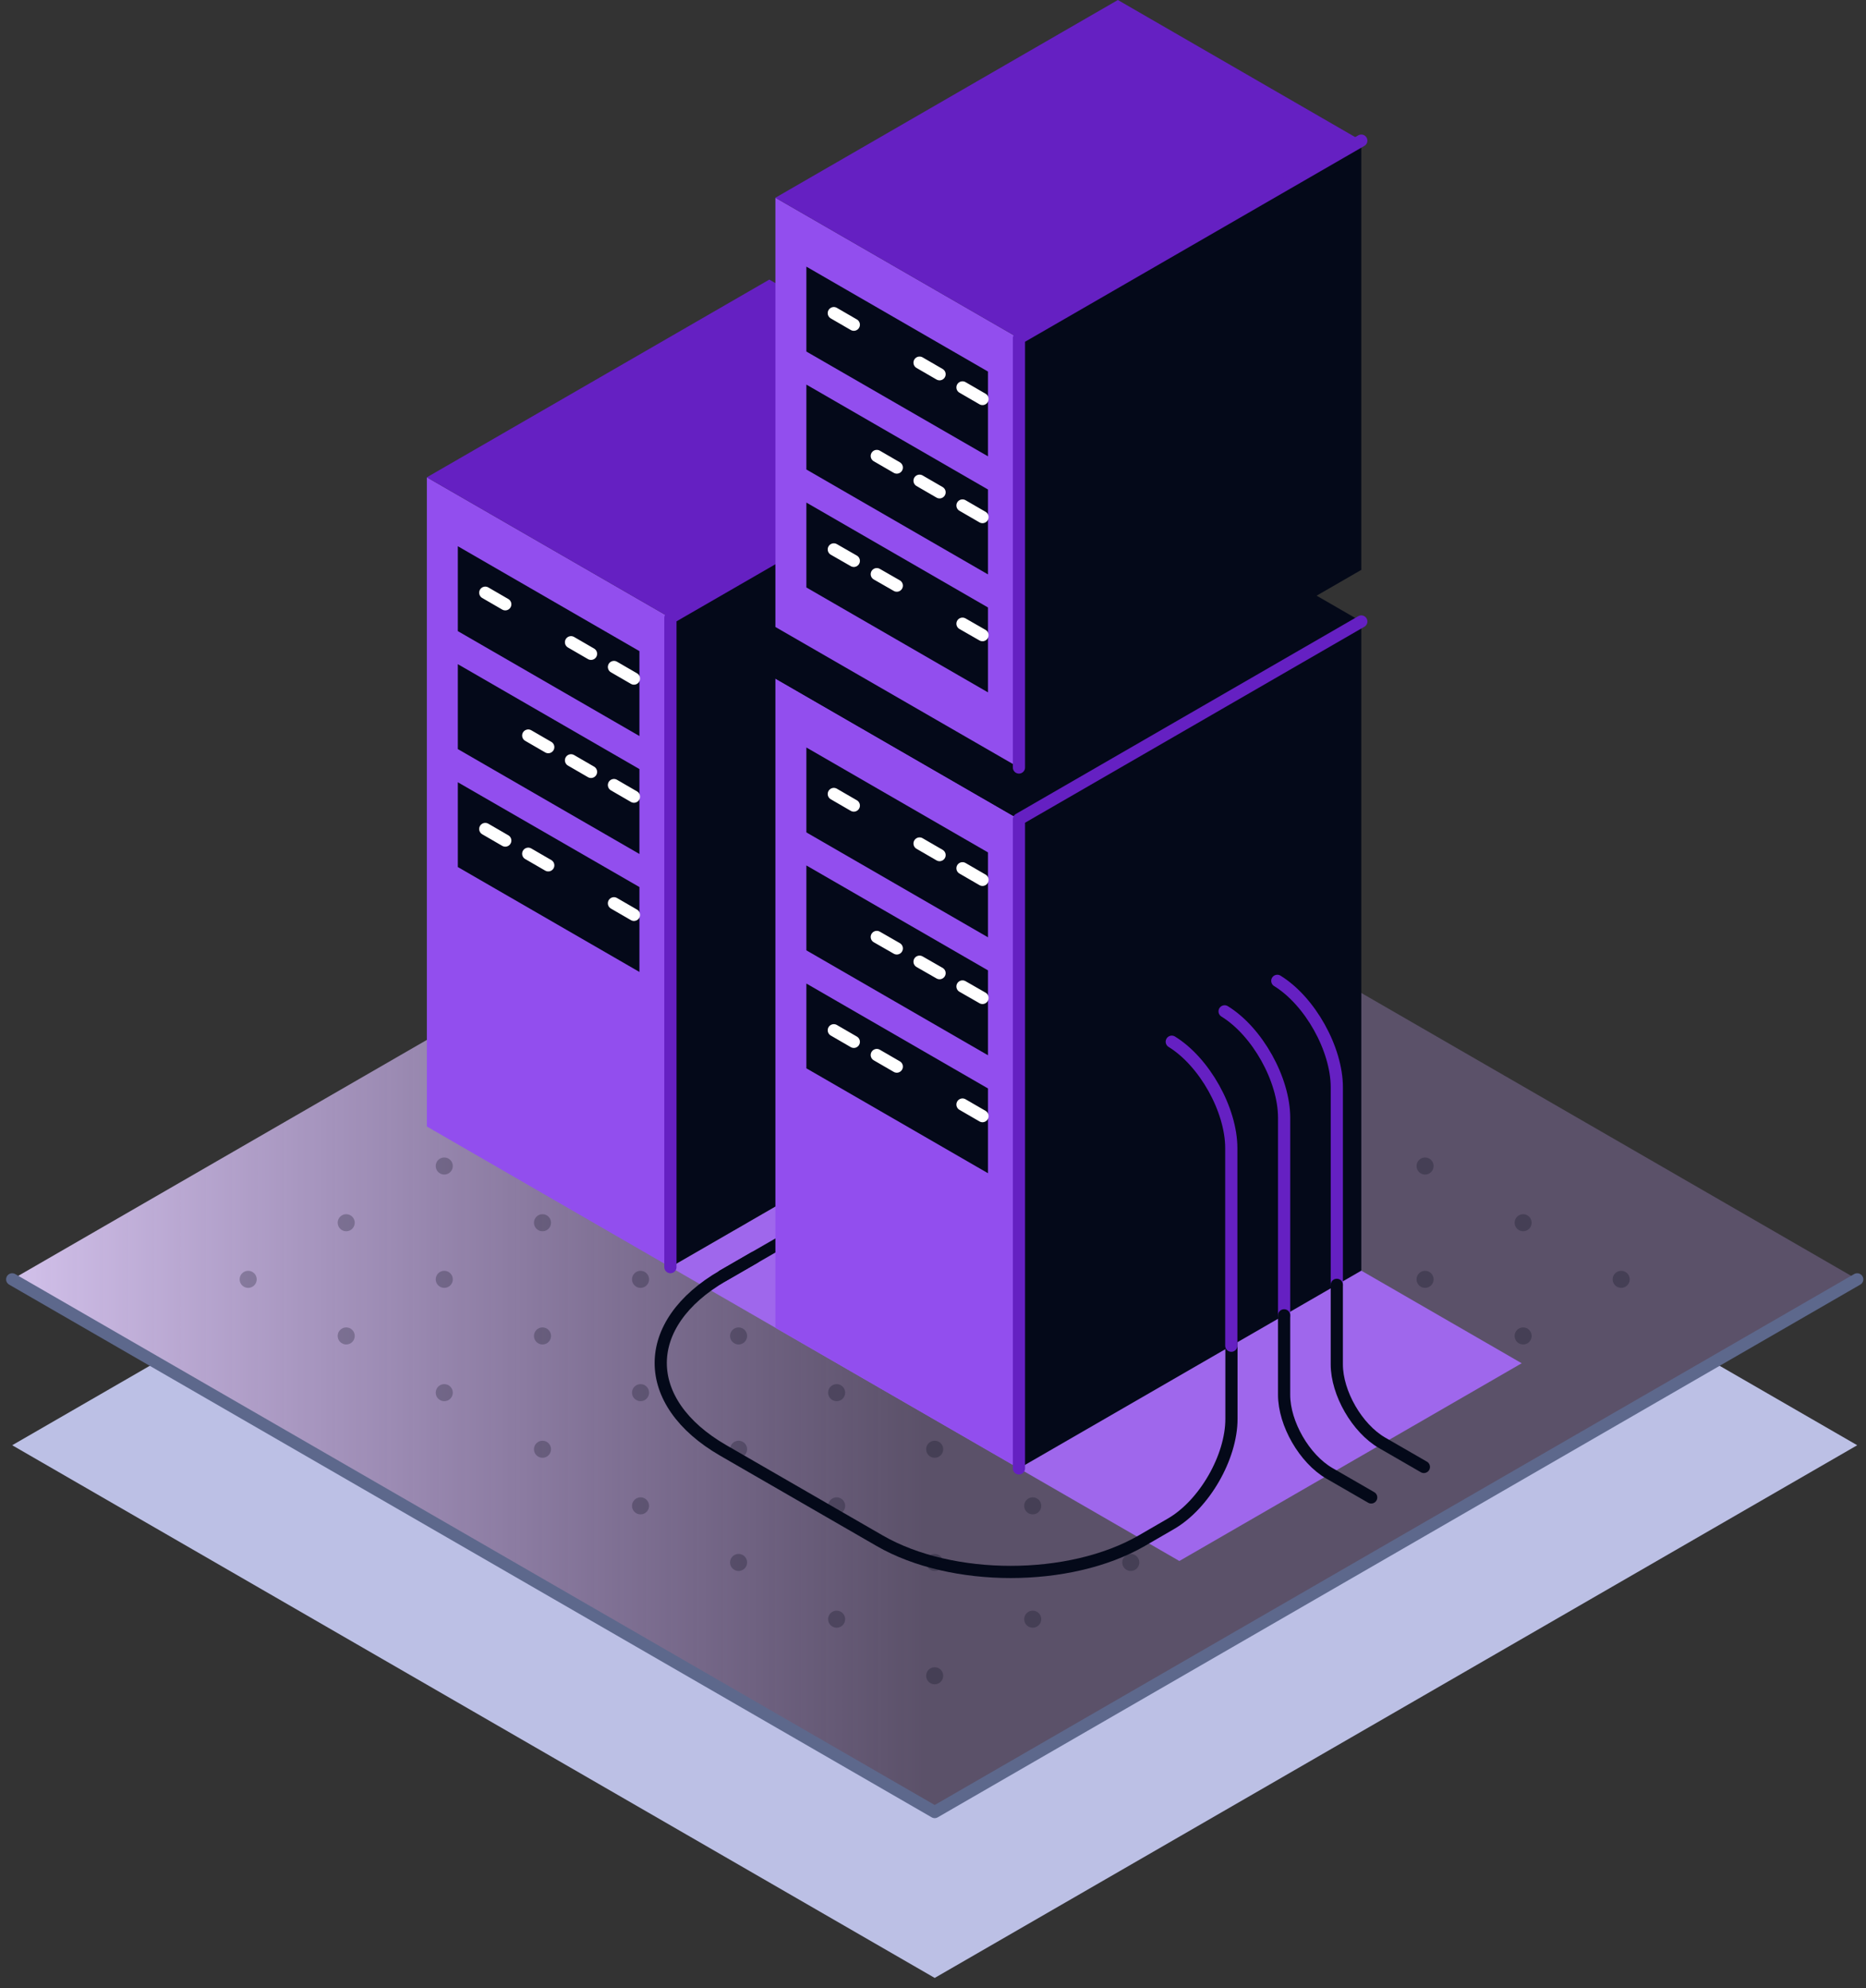 <svg width="153" height="163" viewBox="0 0 153 163" fill="none" xmlns="http://www.w3.org/2000/svg">
<rect x="0" y="0" width="153" height="163" fill="#333333" stroke="none"/>
<path d="M76.64 148.55L12.78 111.68L1 118.48L76.64 162.15L152.28 118.48L140.5 111.68L76.64 148.55Z" fill="#BCC0E5"/>
<path d="M76.64 61.21L1 104.88L76.64 148.55L152.28 104.88L76.64 61.21Z" fill="url(#paint0_linear_369_4248)"/>
<path d="M1 104.88L76.64 148.55L152.28 104.88" stroke="#5D688C" stroke-linecap="round" stroke-linejoin="round"/>
<g opacity="0.25">
<path d="M76.638 100.939C77.024 100.939 77.338 100.626 77.338 100.239C77.338 99.852 77.024 99.539 76.638 99.539C76.251 99.539 75.938 99.852 75.938 100.239C75.938 100.626 76.251 100.939 76.638 100.939Z" fill="#040919"/>
<path d="M84.677 105.58C85.063 105.58 85.377 105.266 85.377 104.88C85.377 104.493 85.063 104.18 84.677 104.18C84.29 104.18 83.977 104.493 83.977 104.88C83.977 105.266 84.29 105.58 84.677 105.58Z" fill="#040919"/>
<path d="M76.638 110.22C77.024 110.22 77.338 109.907 77.338 109.52C77.338 109.134 77.024 108.82 76.638 108.82C76.251 108.82 75.938 109.134 75.938 109.52C75.938 109.907 76.251 110.22 76.638 110.22Z" fill="#040919"/>
<path d="M92.716 110.22C93.102 110.22 93.416 109.907 93.416 109.52C93.416 109.134 93.102 108.82 92.716 108.82C92.329 108.82 92.016 109.134 92.016 109.52C92.016 109.907 92.329 110.22 92.716 110.22Z" fill="#040919"/>
<path d="M84.677 114.86C85.063 114.86 85.377 114.547 85.377 114.16C85.377 113.773 85.063 113.46 84.677 113.46C84.29 113.46 83.977 113.773 83.977 114.16C83.977 114.547 84.29 114.86 84.677 114.86Z" fill="#040919"/>
<path d="M76.638 119.509C77.024 119.509 77.338 119.196 77.338 118.809C77.338 118.423 77.024 118.109 76.638 118.109C76.251 118.109 75.938 118.423 75.938 118.809C75.938 119.196 76.251 119.509 76.638 119.509Z" fill="#040919"/>
<path d="M100.77 114.87C101.157 114.87 101.47 114.556 101.47 114.17C101.47 113.783 101.157 113.47 100.77 113.47C100.384 113.47 100.07 113.783 100.07 114.17C100.07 114.556 100.384 114.87 100.77 114.87Z" fill="#040919"/>
<path d="M92.716 119.509C93.102 119.509 93.416 119.196 93.416 118.809C93.416 118.423 93.102 118.109 92.716 118.109C92.329 118.109 92.016 118.423 92.016 118.809C92.016 119.196 92.329 119.509 92.716 119.509Z" fill="#040919"/>
<path d="M84.677 124.15C85.063 124.15 85.377 123.837 85.377 123.45C85.377 123.063 85.063 122.75 84.677 122.75C84.29 122.75 83.977 123.063 83.977 123.45C83.977 123.837 84.29 124.15 84.677 124.15Z" fill="#040919"/>
<path d="M76.638 128.79C77.024 128.79 77.338 128.476 77.338 128.09C77.338 127.703 77.024 127.39 76.638 127.39C76.251 127.39 75.938 127.703 75.938 128.09C75.938 128.476 76.251 128.79 76.638 128.79Z" fill="#040919"/>
<path d="M100.77 124.15C101.157 124.15 101.47 123.837 101.47 123.45C101.47 123.063 101.157 122.75 100.77 122.75C100.384 122.75 100.07 123.063 100.07 123.45C100.07 123.837 100.384 124.15 100.77 124.15Z" fill="#040919"/>
<path d="M92.716 128.79C93.102 128.79 93.416 128.476 93.416 128.09C93.416 127.703 93.102 127.39 92.716 127.39C92.329 127.39 92.016 127.703 92.016 128.09C92.016 128.476 92.329 128.79 92.716 128.79Z" fill="#040919"/>
<path d="M108.809 119.509C109.196 119.509 109.509 119.196 109.509 118.809C109.509 118.423 109.196 118.109 108.809 118.109C108.423 118.109 108.109 118.423 108.109 118.809C108.109 119.196 108.423 119.509 108.809 119.509Z" fill="#040919"/>
<path d="M84.677 133.44C85.063 133.44 85.377 133.127 85.377 132.74C85.377 132.353 85.063 132.04 84.677 132.04C84.29 132.04 83.977 132.353 83.977 132.74C83.977 133.127 84.29 133.44 84.677 133.44Z" fill="#040919"/>
<path d="M76.638 138.08C77.024 138.08 77.338 137.766 77.338 137.38C77.338 136.993 77.024 136.68 76.638 136.68C76.251 136.68 75.938 136.993 75.938 137.38C75.938 137.766 76.251 138.08 76.638 138.08Z" fill="#040919"/>
<path d="M68.598 105.58C68.985 105.58 69.299 105.266 69.299 104.88C69.299 104.493 68.985 104.18 68.598 104.18C68.212 104.18 67.898 104.493 67.898 104.88C67.898 105.266 68.212 105.58 68.598 105.58Z" fill="#040919"/>
<path d="M92.716 91.65C93.102 91.65 93.416 91.337 93.416 90.95C93.416 90.563 93.102 90.25 92.716 90.25C92.329 90.25 92.016 90.563 92.016 90.95C92.016 91.337 92.329 91.65 92.716 91.65Z" fill="#040919"/>
<path d="M100.77 96.29C101.157 96.29 101.47 95.976 101.47 95.59C101.47 95.203 101.157 94.89 100.77 94.89C100.384 94.89 100.07 95.203 100.07 95.59C100.07 95.976 100.384 96.29 100.77 96.29Z" fill="#040919"/>
<path d="M92.716 100.939C93.102 100.939 93.416 100.626 93.416 100.239C93.416 99.852 93.102 99.539 92.716 99.539C92.329 99.539 92.016 99.852 92.016 100.239C92.016 100.626 92.329 100.939 92.716 100.939Z" fill="#040919"/>
<path d="M108.809 100.939C109.196 100.939 109.509 100.626 109.509 100.239C109.509 99.852 109.196 99.539 108.809 99.539C108.423 99.539 108.109 99.852 108.109 100.239C108.109 100.626 108.423 100.939 108.809 100.939Z" fill="#040919"/>
<path d="M100.77 105.58C101.157 105.58 101.47 105.266 101.47 104.88C101.47 104.493 101.157 104.18 100.77 104.18C100.384 104.18 100.07 104.493 100.07 104.88C100.07 105.266 100.384 105.58 100.77 105.58Z" fill="#040919"/>
<path d="M116.848 105.58C117.235 105.58 117.548 105.266 117.548 104.88C117.548 104.493 117.235 104.18 116.848 104.18C116.462 104.18 116.148 104.493 116.148 104.88C116.148 105.266 116.462 105.58 116.848 105.58Z" fill="#040919"/>
<path d="M108.809 110.22C109.196 110.22 109.509 109.907 109.509 109.52C109.509 109.134 109.196 108.82 108.809 108.82C108.423 108.82 108.109 109.134 108.109 109.52C108.109 109.907 108.423 110.22 108.809 110.22Z" fill="#040919"/>
<path d="M116.848 114.87C117.235 114.87 117.548 114.556 117.548 114.17C117.548 113.783 117.235 113.47 116.848 113.47C116.462 113.47 116.148 113.783 116.148 114.17C116.148 114.556 116.462 114.87 116.848 114.87Z" fill="#040919"/>
<path d="M124.887 110.22C125.274 110.22 125.587 109.907 125.587 109.52C125.587 109.134 125.274 108.82 124.887 108.82C124.501 108.82 124.188 109.134 124.188 109.52C124.188 109.907 124.501 110.22 124.887 110.22Z" fill="#040919"/>
<path d="M84.677 96.29C85.063 96.29 85.377 95.976 85.377 95.59C85.377 95.203 85.063 94.89 84.677 94.89C84.29 94.89 83.977 95.203 83.977 95.59C83.977 95.976 84.29 96.29 84.677 96.29Z" fill="#040919"/>
<path d="M108.809 91.65C109.196 91.65 109.509 91.337 109.509 90.95C109.509 90.563 109.196 90.25 108.809 90.25C108.423 90.25 108.109 90.563 108.109 90.95C108.109 91.337 108.423 91.65 108.809 91.65Z" fill="#040919"/>
<path d="M116.848 96.29C117.235 96.29 117.548 95.976 117.548 95.59C117.548 95.203 117.235 94.89 116.848 94.89C116.462 94.89 116.148 95.203 116.148 95.59C116.148 95.976 116.462 96.29 116.848 96.29Z" fill="#040919"/>
<path d="M124.887 100.939C125.274 100.939 125.587 100.626 125.587 100.239C125.587 99.852 125.274 99.539 124.887 99.539C124.501 99.539 124.188 99.852 124.188 100.239C124.188 100.626 124.501 100.939 124.887 100.939Z" fill="#040919"/>
<path d="M132.927 105.58C133.313 105.58 133.627 105.266 133.627 104.88C133.627 104.493 133.313 104.18 132.927 104.18C132.54 104.18 132.227 104.493 132.227 104.88C132.227 105.266 132.54 105.58 132.927 105.58Z" fill="#040919"/>
<path d="M100.77 87.009C101.157 87.009 101.47 86.696 101.47 86.309C101.47 85.923 101.157 85.609 100.77 85.609C100.384 85.609 100.07 85.923 100.07 86.309C100.07 86.696 100.384 87.009 100.77 87.009Z" fill="#040919"/>
<path d="M60.559 110.22C60.946 110.22 61.259 109.907 61.259 109.52C61.259 109.134 60.946 108.82 60.559 108.82C60.173 108.82 59.859 109.134 59.859 109.52C59.859 109.907 60.173 110.22 60.559 110.22Z" fill="#040919"/>
<path d="M68.598 114.87C68.985 114.87 69.299 114.556 69.299 114.17C69.299 113.783 68.985 113.47 68.598 113.47C68.212 113.47 67.898 113.783 67.898 114.17C67.898 114.556 68.212 114.87 68.598 114.87Z" fill="#040919"/>
<path d="M52.52 114.87C52.907 114.87 53.22 114.556 53.22 114.17C53.22 113.783 52.907 113.47 52.52 113.47C52.134 113.47 51.82 113.783 51.82 114.17C51.82 114.556 52.134 114.87 52.52 114.87Z" fill="#040919"/>
<path d="M60.559 119.509C60.946 119.509 61.259 119.196 61.259 118.809C61.259 118.423 60.946 118.109 60.559 118.109C60.173 118.109 59.859 118.423 59.859 118.809C59.859 119.196 60.173 119.509 60.559 119.509Z" fill="#040919"/>
<path d="M68.598 124.15C68.985 124.15 69.299 123.837 69.299 123.45C69.299 123.063 68.985 122.75 68.598 122.75C68.212 122.75 67.898 123.063 67.898 123.45C67.898 123.837 68.212 124.15 68.598 124.15Z" fill="#040919"/>
<path d="M52.52 124.15C52.907 124.15 53.22 123.837 53.22 123.45C53.22 123.063 52.907 122.75 52.52 122.75C52.134 122.75 51.82 123.063 51.82 123.45C51.82 123.837 52.134 124.15 52.52 124.15Z" fill="#040919"/>
<path d="M60.559 128.79C60.946 128.79 61.259 128.476 61.259 128.09C61.259 127.703 60.946 127.39 60.559 127.39C60.173 127.39 59.859 127.703 59.859 128.09C59.859 128.476 60.173 128.79 60.559 128.79Z" fill="#040919"/>
<path d="M44.481 119.509C44.868 119.509 45.181 119.196 45.181 118.809C45.181 118.423 44.868 118.109 44.481 118.109C44.095 118.109 43.781 118.423 43.781 118.809C43.781 119.196 44.095 119.509 44.481 119.509Z" fill="#040919"/>
<path d="M68.598 133.44C68.985 133.44 69.299 133.127 69.299 132.74C69.299 132.353 68.985 132.04 68.598 132.04C68.212 132.04 67.898 132.353 67.898 132.74C67.898 133.127 68.212 133.44 68.598 133.44Z" fill="#040919"/>
<path d="M52.52 105.58C52.907 105.58 53.22 105.266 53.22 104.88C53.22 104.493 52.907 104.18 52.52 104.18C52.134 104.18 51.82 104.493 51.82 104.88C51.82 105.266 52.134 105.58 52.52 105.58Z" fill="#040919"/>
<path d="M44.481 110.22C44.868 110.22 45.181 109.907 45.181 109.52C45.181 109.134 44.868 108.82 44.481 108.82C44.095 108.82 43.781 109.134 43.781 109.52C43.781 109.907 44.095 110.22 44.481 110.22Z" fill="#040919"/>
<path d="M68.598 96.29C68.985 96.29 69.299 95.976 69.299 95.59C69.299 95.203 68.985 94.89 68.598 94.89C68.212 94.89 67.898 95.203 67.898 95.59C67.898 95.976 68.212 96.29 68.598 96.29Z" fill="#040919"/>
<path d="M60.559 100.939C60.946 100.939 61.259 100.626 61.259 100.239C61.259 99.852 60.946 99.539 60.559 99.539C60.173 99.539 59.859 99.852 59.859 100.239C59.859 100.626 60.173 100.939 60.559 100.939Z" fill="#040919"/>
<path d="M76.638 91.65C77.024 91.65 77.338 91.337 77.338 90.95C77.338 90.563 77.024 90.25 76.638 90.25C76.251 90.25 75.938 90.563 75.938 90.95C75.938 91.337 76.251 91.65 76.638 91.65Z" fill="#040919"/>
<path d="M36.427 114.87C36.813 114.87 37.127 114.556 37.127 114.17C37.127 113.783 36.813 113.47 36.427 113.47C36.04 113.47 35.727 113.783 35.727 114.17C35.727 114.556 36.04 114.87 36.427 114.87Z" fill="#040919"/>
<path d="M52.52 87.009C52.907 87.009 53.22 86.696 53.22 86.309C53.22 85.923 52.907 85.609 52.52 85.609C52.134 85.609 51.82 85.923 51.82 86.309C51.82 86.696 52.134 87.009 52.52 87.009Z" fill="#040919"/>
<path d="M44.481 91.65C44.868 91.65 45.181 91.337 45.181 90.95C45.181 90.563 44.868 90.25 44.481 90.25C44.095 90.25 43.781 90.563 43.781 90.95C43.781 91.337 44.095 91.65 44.481 91.65Z" fill="#040919"/>
<path d="M36.427 96.29C36.813 96.29 37.127 95.976 37.127 95.59C37.127 95.203 36.813 94.89 36.427 94.89C36.04 94.89 35.727 95.203 35.727 95.59C35.727 95.976 36.04 96.29 36.427 96.29Z" fill="#040919"/>
<path d="M28.387 100.939C28.774 100.939 29.087 100.626 29.087 100.239C29.087 99.852 28.774 99.539 28.387 99.539C28.001 99.539 27.688 99.852 27.688 100.239C27.688 100.626 28.001 100.939 28.387 100.939Z" fill="#040919"/>
<path d="M52.52 96.29C52.907 96.29 53.22 95.976 53.22 95.59C53.22 95.203 52.907 94.89 52.52 94.89C52.134 94.89 51.82 95.203 51.82 95.59C51.82 95.976 52.134 96.29 52.52 96.29Z" fill="#040919"/>
<path d="M44.481 100.939C44.868 100.939 45.181 100.626 45.181 100.239C45.181 99.852 44.868 99.539 44.481 99.539C44.095 99.539 43.781 99.852 43.781 100.239C43.781 100.626 44.095 100.939 44.481 100.939Z" fill="#040919"/>
<path d="M60.559 91.65C60.946 91.65 61.259 91.337 61.259 90.95C61.259 90.563 60.946 90.25 60.559 90.25C60.173 90.25 59.859 90.563 59.859 90.95C59.859 91.337 60.173 91.65 60.559 91.65Z" fill="#040919"/>
<path d="M36.427 105.58C36.813 105.58 37.127 105.266 37.127 104.88C37.127 104.493 36.813 104.18 36.427 104.18C36.04 104.18 35.727 104.493 35.727 104.88C35.727 105.266 36.04 105.58 36.427 105.58Z" fill="#040919"/>
<path d="M28.387 110.22C28.774 110.22 29.087 109.907 29.087 109.52C29.087 109.134 28.774 108.82 28.387 108.82C28.001 108.82 27.688 109.134 27.688 109.52C27.688 109.907 28.001 110.22 28.387 110.22Z" fill="#040919"/>
<path d="M84.677 87.009C85.063 87.009 85.377 86.696 85.377 86.309C85.377 85.923 85.063 85.609 84.677 85.609C84.29 85.609 83.977 85.923 83.977 86.309C83.977 86.696 84.29 87.009 84.677 87.009Z" fill="#040919"/>
<path d="M68.598 77.719C68.985 77.719 69.299 77.406 69.299 77.019C69.299 76.633 68.985 76.319 68.598 76.319C68.212 76.319 67.898 76.633 67.898 77.019C67.898 77.406 68.212 77.719 68.598 77.719Z" fill="#040919"/>
<path d="M60.559 82.37C60.946 82.37 61.259 82.056 61.259 81.67C61.259 81.283 60.946 80.97 60.559 80.97C60.173 80.97 59.859 81.283 59.859 81.67C59.859 82.056 60.173 82.37 60.559 82.37Z" fill="#040919"/>
<path d="M68.598 87.009C68.985 87.009 69.299 86.696 69.299 86.309C69.299 85.923 68.985 85.609 68.598 85.609C68.212 85.609 67.898 85.923 67.898 86.309C67.898 86.696 68.212 87.009 68.598 87.009Z" fill="#040919"/>
<path d="M76.638 82.37C77.024 82.37 77.338 82.056 77.338 81.67C77.338 81.283 77.024 80.97 76.638 80.97C76.251 80.97 75.938 81.283 75.938 81.67C75.938 82.056 76.251 82.37 76.638 82.37Z" fill="#040919"/>
<path d="M92.716 82.37C93.102 82.37 93.416 82.056 93.416 81.67C93.416 81.283 93.102 80.97 92.716 80.97C92.329 80.97 92.016 81.283 92.016 81.67C92.016 82.056 92.329 82.37 92.716 82.37Z" fill="#040919"/>
<path d="M76.638 73.08C77.024 73.08 77.338 72.766 77.338 72.38C77.338 71.993 77.024 71.68 76.638 71.68C76.251 71.68 75.938 71.993 75.938 72.38C75.938 72.766 76.251 73.08 76.638 73.08Z" fill="#040919"/>
<path d="M84.677 77.719C85.063 77.719 85.377 77.406 85.377 77.019C85.377 76.633 85.063 76.319 84.677 76.319C84.29 76.319 83.977 76.633 83.977 77.019C83.977 77.406 84.29 77.719 84.677 77.719Z" fill="#040919"/>
<path d="M20.348 105.58C20.735 105.58 21.049 105.266 21.049 104.88C21.049 104.493 20.735 104.18 20.348 104.18C19.962 104.18 19.648 104.493 19.648 104.88C19.648 105.266 19.962 105.58 20.348 105.58Z" fill="#040919"/>
</g>
<path d="M54.969 103.88L96.699 127.97L124.769 111.76L83.039 87.67" fill="#9F67EC"/>
<path d="M67.891 99.62L59.281 104.58" stroke="#040919" stroke-linecap="round" stroke-linejoin="round"/>
<path d="M35 92.35L54.97 103.88V50.65L35 39.13V92.35Z" fill="#924EEE"/>
<path d="M35 39.13L54.97 50.65L83.04 34.45L63.08 22.92L35 39.13Z" fill="#6520C2"/>
<path d="M83.039 87.669L54.969 103.879V50.649L83.039 34.449V87.669Z" fill="#040919"/>
<path d="M54.969 103.879V50.649L83.039 34.449" stroke="#6520C2" stroke-linecap="round" stroke-linejoin="round"/>
<path d="M37.539 44.779L52.429 53.379V60.339L37.539 51.739V44.779Z" fill="#040919"/>
<path d="M37.539 54.449L52.429 63.049V70.009L37.539 61.409V54.449Z" fill="#040919"/>
<path d="M37.539 64.13L52.429 72.72V79.68L37.539 71.08V64.13Z" fill="#040919"/>
<path d="M39.789 48.59L41.429 49.54" stroke="white" stroke-linecap="round" stroke-linejoin="round"/>
<path d="M46.82 52.65L48.46 53.6" stroke="white" stroke-linecap="round" stroke-linejoin="round"/>
<path d="M50.34 54.68L51.98 55.63" stroke="white" stroke-linecap="round" stroke-linejoin="round"/>
<path d="M43.312 60.3L44.953 61.25" stroke="white" stroke-linecap="round" stroke-linejoin="round"/>
<path d="M46.82 62.33L48.46 63.28" stroke="white" stroke-linecap="round" stroke-linejoin="round"/>
<path d="M50.34 64.36L51.98 65.31" stroke="white" stroke-linecap="round" stroke-linejoin="round"/>
<path d="M39.789 67.96L41.429 68.91" stroke="white" stroke-linecap="round" stroke-linejoin="round"/>
<path d="M43.312 69.99L44.953 70.94" stroke="white" stroke-linecap="round" stroke-linejoin="round"/>
<path d="M50.34 74.05L51.98 75" stroke="white" stroke-linecap="round" stroke-linejoin="round"/>
<path d="M63.578 108.85L83.548 120.38V67.16L63.578 55.63V108.85Z" fill="#924EEE"/>
<path d="M63.578 55.63L83.548 67.16L111.618 50.95L91.658 39.42L63.578 55.63Z" fill="#040919"/>
<path d="M111.617 104.169L83.547 120.379V67.159L111.617 50.949V104.169Z" fill="#040919"/>
<path d="M83.547 120.379V67.159L111.617 50.949" stroke="#6520C2" stroke-linecap="round" stroke-linejoin="round"/>
<path d="M66.117 61.279L81.007 69.879V76.839L66.117 68.239V61.279Z" fill="#040919"/>
<path d="M66.117 70.949L81.007 79.549V86.509L66.117 77.909V70.949Z" fill="#040919"/>
<path d="M66.117 80.63L81.007 89.23V96.18L66.117 87.58V80.63Z" fill="#040919"/>
<path d="M68.367 65.09L70.007 66.04" stroke="white" stroke-linecap="round" stroke-linejoin="round"/>
<path d="M75.398 69.15L77.038 70.1" stroke="white" stroke-linecap="round" stroke-linejoin="round"/>
<path d="M78.918 71.18L80.558 72.13" stroke="white" stroke-linecap="round" stroke-linejoin="round"/>
<path d="M71.891 76.811L73.531 77.751" stroke="white" stroke-linecap="round" stroke-linejoin="round"/>
<path d="M75.398 78.84L77.038 79.78" stroke="white" stroke-linecap="round" stroke-linejoin="round"/>
<path d="M78.918 80.87L80.558 81.81" stroke="white" stroke-linecap="round" stroke-linejoin="round"/>
<path d="M68.367 84.46L70.007 85.41" stroke="white" stroke-linecap="round" stroke-linejoin="round"/>
<path d="M71.891 86.49L73.531 87.44" stroke="white" stroke-linecap="round" stroke-linejoin="round"/>
<path d="M78.918 90.55L80.558 91.5" stroke="white" stroke-linecap="round" stroke-linejoin="round"/>
<path d="M63.578 51.4L83.548 62.92V27.73L63.578 16.21V51.4Z" fill="#924EEE"/>
<path d="M63.578 16.21L83.548 27.73L111.618 11.53L91.658 0L63.578 16.21Z" fill="#6520C2"/>
<path d="M111.617 46.719L83.547 62.919V27.729L111.617 11.529V46.719Z" fill="#040919"/>
<path d="M83.547 62.919V27.729L111.617 11.529" stroke="#6520C2" stroke-linecap="round" stroke-linejoin="round"/>
<path d="M66.117 21.859L81.007 30.459V37.409L66.117 28.819V21.859Z" fill="#040919"/>
<path d="M66.117 31.529L81.007 40.129V47.089L66.117 38.489V31.529Z" fill="#040919"/>
<path d="M66.117 41.2L81.007 49.8V56.76L66.117 48.16V41.2Z" fill="#040919"/>
<path d="M68.367 25.67L70.007 26.62" stroke="white" stroke-linecap="round" stroke-linejoin="round"/>
<path d="M75.398 29.73L77.038 30.68" stroke="white" stroke-linecap="round" stroke-linejoin="round"/>
<path d="M78.918 31.76L80.558 32.71" stroke="white" stroke-linecap="round" stroke-linejoin="round"/>
<path d="M71.891 37.38L73.531 38.33" stroke="white" stroke-linecap="round" stroke-linejoin="round"/>
<path d="M75.398 39.41L77.038 40.36" stroke="white" stroke-linecap="round" stroke-linejoin="round"/>
<path d="M78.918 41.44L80.558 42.39" stroke="white" stroke-linecap="round" stroke-linejoin="round"/>
<path d="M68.367 45.04L70.007 45.98" stroke="white" stroke-linecap="round" stroke-linejoin="round"/>
<path d="M71.891 47.07L73.531 48.01" stroke="white" stroke-linecap="round" stroke-linejoin="round"/>
<path d="M78.918 51.13L80.558 52.07" stroke="white" stroke-linecap="round" stroke-linejoin="round"/>
<path d="M61.851 103.1L59.291 104.58C52.471 108.52 52.471 114.96 59.291 118.9L72.131 126.31C78.041 129.72 87.701 129.72 93.611 126.31L96.011 124.92C98.741 123.34 100.971 119.47 100.971 116.32V94.13C100.971 90.98 98.771 87.05 96.091 85.4" stroke="#040919" stroke-linecap="round" stroke-linejoin="round"/>
<path d="M100.958 110.32V94.13C100.958 90.98 98.758 87.05 96.078 85.4" stroke="#6520C2" stroke-linecap="round" stroke-linejoin="round"/>
<path d="M105.29 107.83V91.64C105.29 88.49 103.09 84.56 100.41 82.91" stroke="#6520C2" stroke-linecap="round" stroke-linejoin="round"/>
<path d="M109.61 105.33V89.14C109.61 85.99 107.41 82.06 104.73 80.41" stroke="#6520C2" stroke-linecap="round" stroke-linejoin="round"/>
<path d="M105.289 107.83V114.35C105.289 116.71 106.959 119.6 108.999 120.78L112.429 122.76" stroke="#040919" stroke-linecap="round" stroke-linejoin="round"/>
<path d="M109.609 105.33V111.85C109.609 114.21 111.279 117.1 113.319 118.28L116.749 120.26" stroke="#040919" stroke-linecap="round" stroke-linejoin="round"/>
<defs>
<linearGradient id="paint0_linear_369_4248" x1="1" y1="104.88" x2="152.28" y2="104.88" gradientUnits="userSpaceOnUse">
<stop stop-color="#D2C1EA"/>
<stop offset="0.493" stop-color="#B695E3" stop-opacity="0.31"/>
</linearGradient>
</defs>
</svg>
